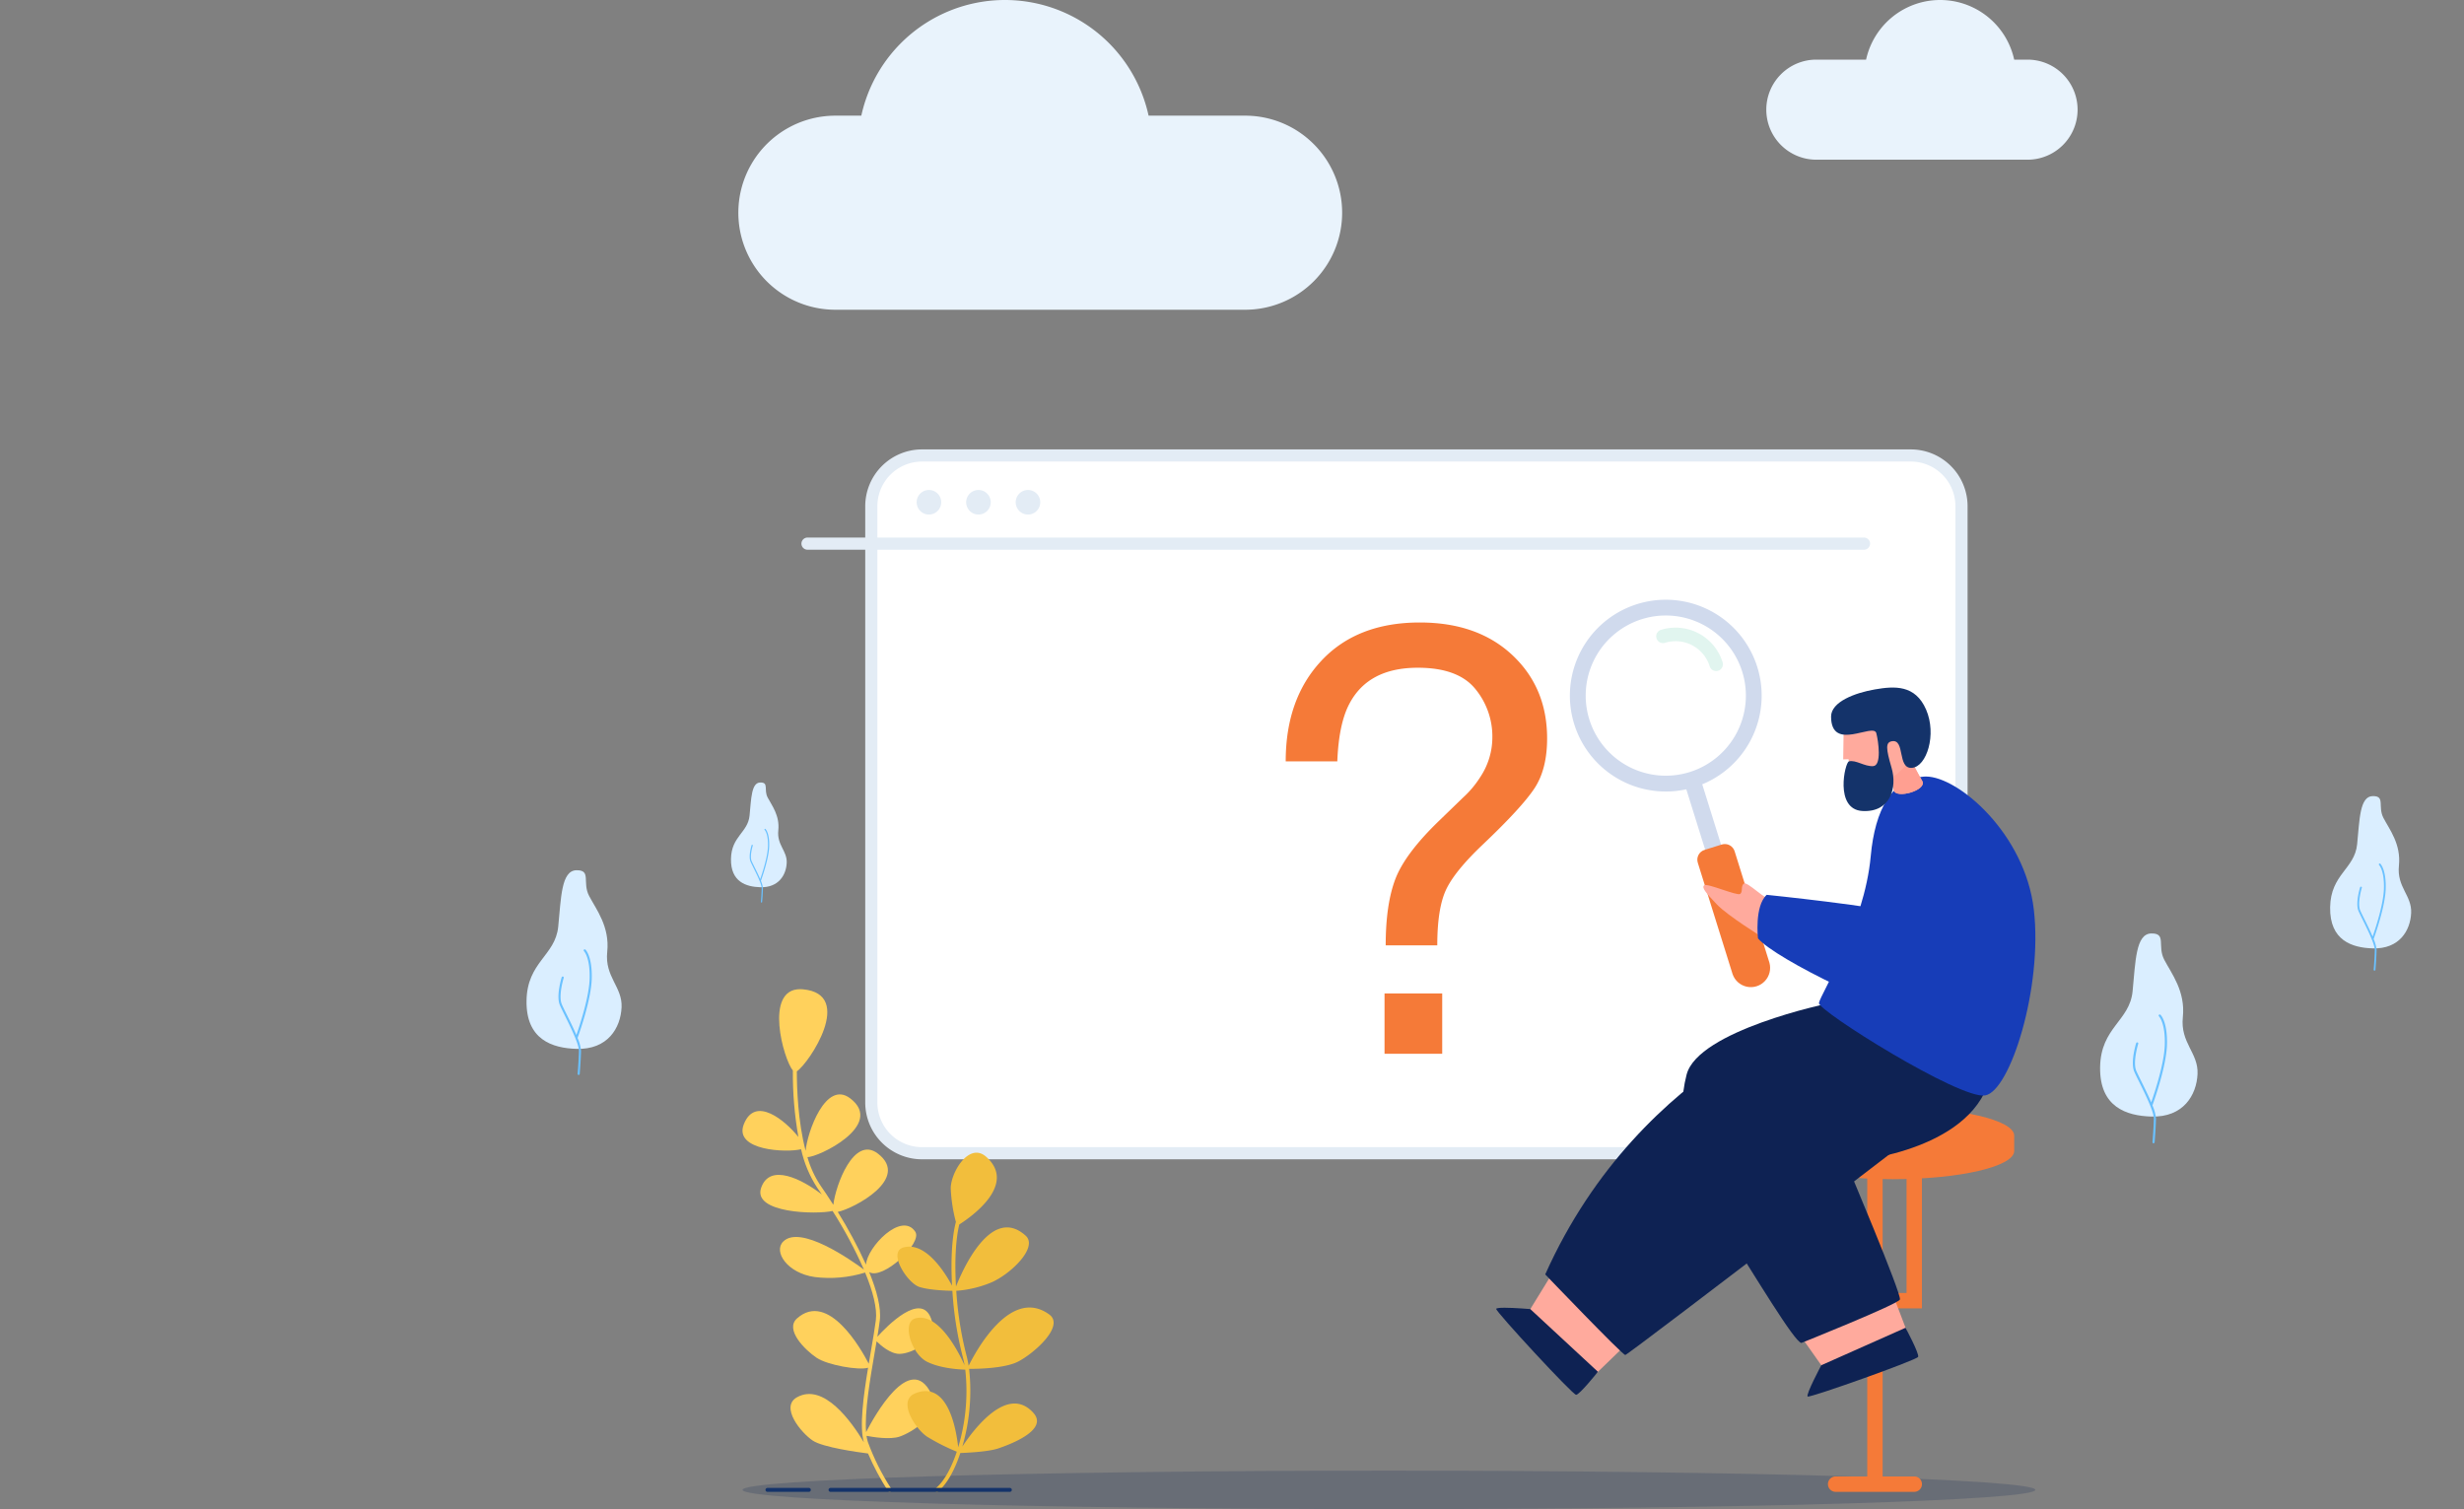 <svg xmlns="http://www.w3.org/2000/svg" xmlns:xlink="http://www.w3.org/1999/xlink" width="804.296" height="492.588" viewBox="0 0 804.296 492.588">
  <rect x="0" y="0" width="804.296" height="492.588" fill="#808080" stroke="none"/>
  <defs>
    <clipPath id="clip-path">
      <rect id="Rectangle_161270" data-name="Rectangle 161270" width="804.296" height="492.588" fill="none"/>
    </clipPath>
    <clipPath id="clip-path-3">
      <rect id="Rectangle_161249" data-name="Rectangle 161249" width="422.021" height="12.56" fill="none"/>
    </clipPath>
    <clipPath id="clip-path-5">
      <path id="Path_39653" data-name="Path 39653" d="M456.359,612.6a118.765,118.765,0,0,0,1.8,21.684c-4.239-5.3-14.122-13.661-17.824-4.1-3.329,8.6,14.1,9.3,18.7,8.106a38.29,38.29,0,0,0,5.221,12.5c.521.745,1.04,1.507,1.558,2.272-6.29-4.865-16.994-10.444-19.821-2.15s18.078,8.749,23.327,7.533a142.723,142.723,0,0,1,10.226,19.126c-4.262-3.155-20.759-14.721-26.342-9.138-3.28,3.28,1.287,10.292,10.292,11.579a39.3,39.3,0,0,0,16.45-1.463c2.549,6.184,3.976,11.7,3.5,15.535-.334,2.672-.942,6.2-1.586,9.937-.24,1.392-.487,2.83-.732,4.288-2.384-4.621-13.19-23.879-23.418-14.788-4.08,3.627,2.573,10.293,6.433,12.866,3.526,2.351,13.653,4.162,16.769,3.229-1.548,9.37-2.865,19.349-1.377,24.336-4-6.683-13.122-19.534-21.824-14.7-5.623,3.124,1.286,11.579,5.146,14.152,3.348,2.232,15,3.82,18.03,4.2a83.208,83.208,0,0,0,6.522,12.236.643.643,0,1,0,1.07-.713,76,76,0,0,1-7.645-15.286,11.909,11.909,0,0,1-.438-1.995c1.935.375,7.6,1.324,10.765.268,3.859-1.286,13.792-7.152,10.292-14.151-6.825-13.652-18.566,7.576-21.193,12.674-.548-6.529,1.316-17.384,2.869-26.4.19-1.106.377-2.191.555-3.244,1.253,1.246,4.456,4.1,7.477,4.1,3.859,0,13.04-4.251,10.292-11.579-3.314-8.838-14.44,2.583-17.52,5.989.321-1.945.6-3.742.79-5.265.516-4.129-.974-9.789-3.453-15.843,4.345,2.728,17.529-9.448,15.038-13.184-4.468-6.7-15.716,5.017-16.081,10.75a150.721,150.721,0,0,0-9.214-17.207c5.258-1.113,23.87-10.885,13.048-19.073-7.823-5.92-13.746,10.382-14.49,16.729l-.078-.084c-1.472-2.315-2.895-4.442-4.179-6.277a32.9,32.9,0,0,1-4.209-9.2c3.363.182,25.542-10.4,13.951-19.176-7.991-6.046-14,11.1-14.534,17.129-2.5-9.487-2.866-20.42-2.868-25.938,3.936-2.571,19.077-25.217,1.988-26.77-.315-.029-.618-.043-.91-.043-11.812,0-5.435,22.873-2.377,26.548" transform="translate(-439.918 -586.05)" fill="none"/>
    </clipPath>
    <clipPath id="clip-path-7">
      <path id="Path_39658" data-name="Path 39658" d="M1049.368,665.32v4.987c0,5.093,17.761,9.222,39.671,9.222s39.67-4.129,39.67-9.222V665.32c0-5.093-17.761-9.222-39.67-9.222s-39.671,4.129-39.671,9.222" transform="translate(-1049.368 -656.098)" fill="#f57a38"/>
    </clipPath>
    <clipPath id="clip-path-9">
      <rect id="Rectangle_161256" data-name="Rectangle 161256" width="52.302" height="52.301" fill="none"/>
    </clipPath>
    <clipPath id="clip-path-10">
      <rect id="Rectangle_161257" data-name="Rectangle 161257" width="21.822" height="14.183" fill="none"/>
    </clipPath>
    <clipPath id="clip-path-11">
      <path id="Path_39662" data-name="Path 39662" d="M1013.622,500.221l-5.643,1.763a3.34,3.34,0,0,0-2.192,4.183l11.371,36.4a6.3,6.3,0,0,0,12.019-3.755l-11.371-36.4a3.335,3.335,0,0,0-4.184-2.192" transform="translate(-1005.635 -500.068)" fill="#f57a38"/>
    </clipPath>
    <clipPath id="clip-path-13">
      <path id="Path_39665" data-name="Path 39665" d="M886.47,775.168c-.164.873,24.961,28.058,26.089,28.046s7.12-7.52,7.12-7.52L897.6,775.232s-5.1-.437-8.4-.437c-1.536,0-2.68.095-2.732.373" transform="translate(-886.47 -774.795)" fill="none"/>
    </clipPath>
    <linearGradient id="linear-gradient" x1="-11.227" y1="1.672" x2="-11.214" y2="1.672" gradientUnits="objectBoundingBox">
      <stop offset="0" stop-color="#14336d"/>
      <stop offset="0.966" stop-color="#0e2253"/>
      <stop offset="1" stop-color="#0e2253"/>
    </linearGradient>
    <clipPath id="clip-path-14">
      <path id="Path_39666" data-name="Path 39666" d="M915.531,682.935s25.161,26.3,26.13,26.3S1062.7,617.051,1062.7,617.051l-50.9-22.577s-64.628,17.767-96.273,88.461" transform="translate(-915.531 -594.474)" fill="none"/>
    </clipPath>
    <linearGradient id="linear-gradient-2" x1="-2.597" y1="1.093" x2="-2.594" y2="1.093" xlink:href="#linear-gradient"/>
    <clipPath id="clip-path-16">
      <path id="Path_39668" data-name="Path 39668" d="M998.115,617.729c-3.68,14.389-.334,30.115,11.377,48.518s23.621,38.42,26.076,39.07c0,0,31.465-12.6,32.177-14.176s-17.62-44.887-17.62-44.887,37.356-2.484,46.07-24.507l-51.9-27.273s-42.495,8.867-46.175,23.255" transform="translate(-996.692 -594.474)" fill="none"/>
    </clipPath>
    <linearGradient id="linear-gradient-3" x1="-3.803" y1="1.322" x2="-3.799" y2="1.322" xlink:href="#linear-gradient"/>
    <clipPath id="clip-path-17">
      <path id="Path_39669" data-name="Path 39669" d="M1111.879,460.1c-10.341.886-15.878,10.582-17.285,26-2.063,22.619-16.471,45.093-16.9,47.885-.387,2.505,46.029,31.577,54.245,30.174s18.841-35.314,15.9-60.635c-2.873-24.75-24.609-43.454-35.245-43.457-.245,0-.483.01-.716.03" transform="translate(-1077.69 -460.069)" fill="none"/>
    </clipPath>
    <linearGradient id="linear-gradient-4" x1="-5.003" y1="1.96" x2="-4.998" y2="1.96" gradientUnits="objectBoundingBox">
      <stop offset="0" stop-color="#3162df"/>
      <stop offset="0.965" stop-color="#173db8"/>
      <stop offset="1" stop-color="#173db8"/>
    </linearGradient>
    <clipPath id="clip-path-18">
      <path id="Path_39670" data-name="Path 39670" d="M1100.16,467.178c-20.745,1.8-.138,44.141-9.666,41.282s-46.215-6.591-46.215-6.591c-4.044,3.716-2.842,14.21-2.842,14.21,5.574,6.668,43.608,25.328,58.723,27.435s33.1-.626,28.7-33.2c-4.312-31.907-22.462-43.152-28.346-43.152-.123,0-.241,0-.353.015" transform="translate(-1041.27 -467.163)" fill="none"/>
    </clipPath>
    <linearGradient id="linear-gradient-5" x1="-4.761" y1="2.269" x2="-4.757" y2="2.269" xlink:href="#linear-gradient-4"/>
    <clipPath id="clip-path-19">
      <path id="Path_39671" data-name="Path 39671" d="M1075.406,798.886s-5.18,9.714-4.442,10.209,35.62-11.9,36.052-12.94-4.109-9.505-4.109-9.505Z" transform="translate(-1070.892 -786.649)" fill="none"/>
    </clipPath>
    <linearGradient id="linear-gradient-6" x1="-13.431" y1="1.761" x2="-13.418" y2="1.761" xlink:href="#linear-gradient"/>
  </defs>
  <g id="Group_142012" data-name="Group 142012" clip-path="url(#clip-path)">
    <g id="Group_141973" data-name="Group 141973">
      <g id="Group_141972" data-name="Group 141972" clip-path="url(#clip-path)">
        <g id="Group_141971" data-name="Group 141971" transform="translate(242.366 480.027)" opacity="0.2">
          <g id="Group_141970" data-name="Group 141970">
            <g id="Group_141969" data-name="Group 141969" clip-path="url(#clip-path-3)">
              <path id="Path_39634" data-name="Path 39634" d="M861.938,877.579c0,3.469-94.473,6.28-211.01,6.28s-211.009-2.811-211.009-6.28,94.472-6.28,211.009-6.28,211.01,2.811,211.01,6.28" transform="translate(-439.919 -871.299)" fill="#0b2252"/>
            </g>
          </g>
        </g>
        <path id="Path_39635" data-name="Path 39635" d="M1051.287,24.248a16.278,16.278,0,0,1,11.547-4.783h16.241a24.742,24.742,0,0,1,48.345,0h4.364a16.33,16.33,0,1,1,0,32.661h-68.95a16.33,16.33,0,0,1-11.547-27.878" transform="translate(-469.95)" fill="#e9f3fc"/>
        <path id="Path_39636" data-name="Path 39636" d="M717.49,94.338a31.575,31.575,0,0,0-22.4-9.277h-31.5a47.99,47.99,0,0,0-93.771,0h-8.465a31.674,31.674,0,1,0,0,63.348H695.093a31.674,31.674,0,0,0,22.4-54.071" transform="translate(-288.669 -47.307)" fill="#e9f3fc"/>
      </g>
    </g>
    <g id="Group_141977" data-name="Group 141977">
      <g id="Group_141976" data-name="Group 141976" clip-path="url(#clip-path)">
        <path id="Path_39638" data-name="Path 39638" d="M851.42,497.61h-314.5a20.678,20.678,0,0,1-20.678-20.678V290.538a20.678,20.678,0,0,1,20.678-20.678h314.5A20.678,20.678,0,0,1,872.1,290.538V476.931A20.678,20.678,0,0,1,851.42,497.61" transform="translate(-231.826 -121.185)" fill="#fff"/>
        <path id="Path_39639" data-name="Path 39639" d="M853.938,497.976H531.164a18.547,18.547,0,0,1-18.526-18.526V284.786a18.547,18.547,0,0,1,18.526-18.526H853.938a18.547,18.547,0,0,1,18.525,18.526V479.45a18.547,18.547,0,0,1-18.525,18.526M531.164,270.227a14.576,14.576,0,0,0-14.56,14.56V479.45a14.576,14.576,0,0,0,14.56,14.56H853.938A14.575,14.575,0,0,0,868.5,479.45V284.786a14.575,14.575,0,0,0-14.558-14.56Z" transform="translate(-230.209 -119.569)" fill="#e3ecf5"/>
        <path id="Path_39640" data-name="Path 39640" d="M773.443,381.246q11.685-12.439,32.082-12.44,18.866,0,30.214,10.642t11.349,27.2q0,10.028-4.115,16.271t-16.865,18.352q-9.275,8.8-12.073,14.9t-2.8,18.021H794.4q0-13.527,3.216-21.8t14.313-18.966l7.72-7.473a32.447,32.447,0,0,0,5.634-6.717,23.39,23.39,0,0,0,3.929-12.77,24.406,24.406,0,0,0-5.651-16.082q-5.648-6.811-18.689-6.811-16.13,0-22.31,11.73-3.477,6.528-3.96,18.825H761.76q0-20.434,11.683-32.873m20.575,108.645h18.825v19.676H794.018Z" transform="translate(-342.081 -165.619)" fill="#f57a38"/>
        <path id="Path_39641" data-name="Path 39641" d="M821.676,322.454H476.822a1.983,1.983,0,1,1,0-3.967H821.676a1.983,1.983,0,0,1,0,3.967" transform="translate(-213.234 -143.022)" fill="#e3ecf5"/>
        <path id="Path_39642" data-name="Path 39642" d="M551.117,294.308a4.006,4.006,0,1,1-4.006-4.006,4.007,4.007,0,0,1,4.006,4.006" transform="translate(-243.89 -130.365)" fill="#e3ecf5"/>
        <path id="Path_39643" data-name="Path 39643" d="M580.457,294.308a4.006,4.006,0,1,1-4.006-4.006,4.007,4.007,0,0,1,4.006,4.006" transform="translate(-257.066 -130.365)" fill="#e3ecf5"/>
        <path id="Path_39644" data-name="Path 39644" d="M609.8,294.308a4.006,4.006,0,1,1-4.006-4.006,4.007,4.007,0,0,1,4.006,4.006" transform="translate(-270.242 -130.365)" fill="#e3ecf5"/>
        <path id="Path_39645" data-name="Path 39645" d="M328.249,573.892c-7.9-.239-16.478-3.013-16.291-15.707s9.4-14.669,10.344-24.166.986-18.336,5.947-18.43,1.821,3.965,4.132,8.369,6.787,10.036,5.92,18.266,4.991,11.381,4.683,18.109-4.51,13.868-14.735,13.56" transform="translate(-140.089 -231.533)" fill="#daeeff"/>
        <path id="Path_39646" data-name="Path 39646" d="M339.667,562.511a.345.345,0,0,0-.473.5c.021.02,2.059,2.07,1.85,9.093-.18,6.069-3.326,15.46-4.323,18.295-.934-2.212-2.141-4.649-3.157-6.7-.687-1.387-1.28-2.584-1.6-3.341-1.174-2.76.613-8.56.631-8.618a.345.345,0,0,0-.658-.206c-.077.248-1.881,6.1-.608,9.094.329.775.927,1.981,1.619,3.377,1.853,3.741,4.653,9.394,4.609,11.592-.061,3.05-.429,7.428-.432,7.472a.345.345,0,0,0,.315.372h.029a.344.344,0,0,0,.343-.316c0-.044.374-4.444.435-7.516a12.976,12.976,0,0,0-1.133-4.253c.455-1.25,4.417-12.321,4.622-19.231.219-7.394-1.974-9.528-2.067-9.615" transform="translate(-148.584 -252.564)" fill="#6ac1ff"/>
        <path id="Path_39647" data-name="Path 39647" d="M1394.444,521.361c-6.737-.2-14.048-2.568-13.887-13.39s8.017-12.506,8.818-20.6.84-15.632,5.069-15.712,1.554,3.381,3.523,7.135,5.785,8.555,5.047,15.572,4.255,9.7,3.992,15.438-3.846,11.823-12.563,11.56" transform="translate(-619.961 -211.804)" fill="#daeeff"/>
        <path id="Path_39648" data-name="Path 39648" d="M1404.178,511.658a.294.294,0,0,0-.4.429c.018.017,1.755,1.765,1.577,7.751-.154,5.174-2.836,13.18-3.685,15.6-.8-1.886-1.825-3.964-2.692-5.714-.586-1.182-1.091-2.2-1.366-2.848-1-2.352.523-7.3.538-7.347a.294.294,0,1,0-.562-.175c-.066.211-1.6,5.2-.518,7.752.281.661.79,1.689,1.379,2.879,1.58,3.189,3.967,8.008,3.929,9.882-.052,2.6-.365,6.332-.369,6.37a.294.294,0,0,0,.268.318h.025a.3.3,0,0,0,.293-.269c0-.037.318-3.788.371-6.407a11.068,11.068,0,0,0-.965-3.626c.387-1.065,3.764-10.5,3.94-16.4.187-6.3-1.683-8.123-1.762-8.2" transform="translate(-627.203 -229.733)" fill="#6ac1ff"/>
        <path id="Path_39649" data-name="Path 39649" d="M442.645,497.789c-4.634-.14-9.662-1.766-9.552-9.21s5.514-8.6,6.065-14.171.578-10.752,3.487-10.807,1.068,2.325,2.423,4.908,3.98,5.884,3.471,10.711,2.927,6.673,2.746,10.618-2.646,8.132-8.641,7.951" transform="translate(-194.487 -208.188)" fill="#daeeff"/>
        <path id="Path_39650" data-name="Path 39650" d="M449.34,491.115a.2.2,0,0,0-.278.295c.012.012,1.207,1.214,1.085,5.331-.106,3.558-1.95,9.065-2.534,10.728-.548-1.3-1.256-2.727-1.852-3.93-.4-.813-.75-1.516-.94-1.959-.689-1.619.36-5.02.37-5.054a.2.2,0,1,0-.385-.12c-.046.145-1.1,3.577-.357,5.332.193.454.543,1.161.948,1.98,1.087,2.194,2.729,5.509,2.7,6.8-.036,1.788-.251,4.356-.253,4.382a.2.2,0,0,0,.184.218h.018a.2.2,0,0,0,.2-.186c0-.026.219-2.605.256-4.407a7.626,7.626,0,0,0-.664-2.494c.267-.732,2.589-7.224,2.71-11.277.129-4.335-1.157-5.587-1.211-5.638" transform="translate(-199.468 -220.519)" fill="#6ac1ff"/>
        <path id="Path_39651" data-name="Path 39651" d="M1260.981,612.8c-8.1-.245-16.891-3.088-16.7-16.1s9.639-15.037,10.6-24.772,1.01-18.8,6.1-18.892,1.868,4.064,4.236,8.579,6.957,10.288,6.068,18.724,5.117,11.666,4.8,18.563-4.625,14.215-15.105,13.9" transform="translate(-558.765 -248.347)" fill="#daeeff"/>
        <path id="Path_39652" data-name="Path 39652" d="M1272.685,601.129a.354.354,0,0,0-.485.515c.021.02,2.111,2.122,1.9,9.32-.185,6.221-3.409,15.847-4.431,18.753-.958-2.267-2.194-4.766-3.236-6.87-.7-1.421-1.312-2.649-1.642-3.424-1.2-2.83.629-8.775.647-8.834a.354.354,0,0,0-.675-.211c-.079.254-1.929,6.254-.623,9.322.338.794.95,2.03,1.659,3.461,1.9,3.835,4.769,9.63,4.724,11.883-.063,3.127-.439,7.614-.443,7.659a.353.353,0,0,0,.322.382l.03,0a.354.354,0,0,0,.352-.324c0-.045.383-4.555.446-7.7a13.294,13.294,0,0,0-1.161-4.36c.466-1.281,4.527-12.63,4.738-19.714.225-7.579-2.023-9.767-2.119-9.856" transform="translate(-567.473 -269.905)" fill="#6ac1ff"/>
      </g>
    </g>
    <g id="Group_141979" data-name="Group 141979" transform="translate(242.366 322.874)">
      <g id="Group_141978" data-name="Group 141978" clip-path="url(#clip-path-5)">
        <rect id="Rectangle_161253" data-name="Rectangle 161253" width="96.107" height="173.561" transform="matrix(0.984, -0.178, 0.178, 0.984, -31.689, 5.214)" fill="#ffd15c"/>
      </g>
    </g>
    <g id="Group_141981" data-name="Group 141981">
      <g id="Group_141980" data-name="Group 141980" clip-path="url(#clip-path)">
        <path id="Path_39654" data-name="Path 39654" d="M537.534,761.473c10.8-4.32,13.44,12.209,14.01,17.629a63.575,63.575,0,0,0,2.313-25.354c-1.643-.041-8.013-.342-12.463-2.567-5.146-2.573-8.32-12.878-3.86-14.152,7.493-2.141,14.091,10.852,16.1,15.279-.176-1-.385-1.965-.636-2.887a114.774,114.774,0,0,1-3.347-21.406c-2.032-.037-7.7-.235-10.828-1.278-3.859-1.287-10.394-11.366-5.146-12.865,7.233-2.067,13.632,8.309,15.872,12.476-.433-7.953-.105-15.607,1.247-20.823a50.8,50.8,0,0,1-1.681-10.951c0-5.146,5.972-15.276,11.578-10.293,10.243,9.1-5.107,19.746-8.787,22.081-1.244,5.137-1.518,12.552-1.073,20.246,2.3-5.788,11.591-26.617,22.725-16.6,4.276,3.849-5.146,12.865-11.579,15.438a36.633,36.633,0,0,1-11.057,2.571,113.86,113.86,0,0,0,3.315,21.061,33.668,33.668,0,0,1,.722,3.4c2.439-4.921,13.789-25.846,26.318-16.735,5.2,3.783-5.146,12.865-10.292,15.438-4.417,2.209-13.41,2.325-15.87,2.313a65.013,65.013,0,0,1-2.214,25.361c3.78-5.718,14.83-20.4,23.23-10.948,4.984,5.607-7.917,10.358-11.579,11.579-3.225,1.075-10.122,1.4-12.306,1.471-1.83,5.525-4.32,10.111-7.223,12.53a.643.643,0,1,1-.824-.987c2.771-2.31,5.145-6.685,6.895-11.972a66.026,66.026,0,0,1-9.7-4.9c-3.86-2.573-9.833-11.763-3.86-14.152" transform="translate(-238.776 -306.685)" fill="#f2be3c"/>
        <path id="Path_39655" data-name="Path 39655" d="M491.547,882.817h58.537a.643.643,0,1,0,0-1.286H491.547a.643.643,0,1,0,0,1.286" transform="translate(-220.448 -395.866)" fill="#14336a"/>
        <path id="Path_39656" data-name="Path 39656" d="M454.184,882.817h13.509a.643.643,0,0,0,0-1.286H454.184a.643.643,0,1,0,0,1.286" transform="translate(-203.67 -395.866)" fill="#14336a"/>
        <path id="Path_39657" data-name="Path 39657" d="M1085.543,794.057h10.314V695.07h5.027v39.1h7.8v-39.1h5.026v44.123h-12.828v54.864H1111.2a2.513,2.513,0,0,1,0,5.027h-25.656a2.513,2.513,0,1,1,0-5.027" transform="translate(-486.353 -312.133)" fill="#f57a38"/>
      </g>
    </g>
    <g id="Group_141983" data-name="Group 141983" transform="translate(578.132 361.466)">
      <g id="Group_141982" data-name="Group 141982" clip-path="url(#clip-path-7)">
        <rect id="Rectangle_161255" data-name="Rectangle 161255" width="81.137" height="30.518" transform="translate(-2.113 0.192) rotate(-5.194)" fill="#f57a38"/>
      </g>
    </g>
    <g id="Group_141991" data-name="Group 141991">
      <g id="Group_141990" data-name="Group 141990" clip-path="url(#clip-path)">
        <g id="Group_141986" data-name="Group 141986" transform="translate(517.594 200.902)" opacity="0.1">
          <g id="Group_141985" data-name="Group 141985">
            <g id="Group_141984" data-name="Group 141984" clip-path="url(#clip-path-9)">
              <path id="Path_39659" data-name="Path 39659" d="M990.593,383.012a26.144,26.144,0,1,1-32.75-17.159,26.143,26.143,0,0,1,32.75,17.159" transform="translate(-939.487 -364.657)" fill="#fff"/>
            </g>
          </g>
        </g>
        <g id="Group_141989" data-name="Group 141989" transform="translate(540.582 204.857)" opacity="0.17">
          <g id="Group_141988" data-name="Group 141988">
            <g id="Group_141987" data-name="Group 141987" clip-path="url(#clip-path-10)">
              <path id="Path_39660" data-name="Path 39660" d="M1000.813,386.02a2.217,2.217,0,0,1-2.116-1.556,11.662,11.662,0,0,0-14.61-7.655,2.217,2.217,0,0,1-1.321-4.232,16.1,16.1,0,0,1,20.163,10.565,2.218,2.218,0,0,1-2.116,2.878" transform="translate(-981.211 -371.837)" fill="#50c6a1"/>
            </g>
          </g>
        </g>
        <path id="Path_39661" data-name="Path 39661" d="M952.106,356.734a31.3,31.3,0,1,0,39.2,20.541,31.3,31.3,0,0,0-39.2-20.541m17.127,54.827a26.144,26.144,0,1,1,17.159-32.75,26.144,26.144,0,0,1-17.159,32.75" transform="translate(-417.692 -159.554)" fill="#d0daed"/>
        <rect id="Rectangle_161258" data-name="Rectangle 161258" width="5.447" height="24.806" transform="matrix(0.955, -0.298, 0.298, 0.955, 550.173, 256.764)" fill="#d0daed"/>
      </g>
    </g>
    <g id="Group_141993" data-name="Group 141993" transform="translate(554.038 275.504)">
      <g id="Group_141992" data-name="Group 141992" clip-path="url(#clip-path-11)">
        <rect id="Rectangle_161260" data-name="Rectangle 161260" width="38.055" height="52.949" transform="translate(-13.966 4.239) rotate(-17.35)" fill="#f57a38"/>
      </g>
    </g>
    <g id="Group_141995" data-name="Group 141995">
      <g id="Group_141994" data-name="Group 141994" clip-path="url(#clip-path)">
        <path id="Path_39663" data-name="Path 39663" d="M1028.852,541.17s-11.715-7.223-15.248-10.959-5.028-5.434-4.119-6.227,10.8,3.562,11.754,2.828.121-2.559,1.195-3.384,7.454,5.752,8.968,5.253-.787,11.324-2.549,12.488" transform="translate(-453.209 -235.022)" fill="#ffaa9d"/>
        <path id="Path_39664" data-name="Path 39664" d="M935.314,780.727l-8.59,8.311L904.961,768.9l7.161-11.647Z" transform="translate(-406.388 -340.055)" fill="#ffaa9d"/>
      </g>
    </g>
    <g id="Group_141997" data-name="Group 141997" transform="translate(488.385 426.86)">
      <g id="Group_141996" data-name="Group 141996" clip-path="url(#clip-path-13)">
        <rect id="Rectangle_161262" data-name="Rectangle 161262" width="43.057" height="43.822" transform="matrix(0.625, -0.78, 0.78, 0.625, -14.038, 17.31)" fill="url(#linear-gradient)"/>
      </g>
    </g>
    <g id="Group_141999" data-name="Group 141999" transform="translate(504.396 327.515)">
      <g id="Group_141998" data-name="Group 141998" clip-path="url(#clip-path-14)">
        <rect id="Rectangle_161263" data-name="Rectangle 161263" width="186.602" height="181.695" transform="matrix(0.779, -0.627, 0.627, 0.779, -56.065, 45.164)" fill="url(#linear-gradient-2)"/>
      </g>
    </g>
    <g id="Group_142001" data-name="Group 142001">
      <g id="Group_142000" data-name="Group 142000" clip-path="url(#clip-path)">
        <path id="Path_39667" data-name="Path 39667" d="M1097.382,769.352l4.258,11.168L1074.557,792.6l-7.887-11.168Z" transform="translate(-479.006 -345.49)" fill="#ffaa9d"/>
      </g>
    </g>
    <g id="Group_142003" data-name="Group 142003" transform="translate(549.111 327.515)">
      <g id="Group_142002" data-name="Group 142002" clip-path="url(#clip-path-16)">
        <rect id="Rectangle_161265" data-name="Rectangle 161265" width="138.896" height="133.454" transform="matrix(0.341, -0.94, 0.94, 0.341, -37.785, 97.957)" fill="url(#linear-gradient-3)"/>
      </g>
    </g>
    <g id="Group_142005" data-name="Group 142005" transform="translate(593.735 253.467)">
      <g id="Group_142004" data-name="Group 142004" clip-path="url(#clip-path-17)">
        <rect id="Rectangle_161266" data-name="Rectangle 161266" width="114.501" height="127.666" transform="translate(-44.216 23.404) rotate(-28.1)" fill="url(#linear-gradient-4)"/>
      </g>
    </g>
    <g id="Group_142007" data-name="Group 142007" transform="translate(573.67 257.376)">
      <g id="Group_142006" data-name="Group 142006" clip-path="url(#clip-path-18)">
        <rect id="Rectangle_161267" data-name="Rectangle 161267" width="117.676" height="110.757" transform="translate(-31.416 14.41) rotate(-25.376)" fill="url(#linear-gradient-5)"/>
      </g>
    </g>
    <g id="Group_142009" data-name="Group 142009" transform="translate(589.99 433.391)">
      <g id="Group_142008" data-name="Group 142008" clip-path="url(#clip-path-19)">
        <rect id="Rectangle_161268" data-name="Rectangle 161268" width="43.64" height="37.768" transform="matrix(0.882, -0.471, 0.471, 0.882, -10.198, 5.089)" fill="url(#linear-gradient-6)"/>
      </g>
    </g>
    <g id="Group_142011" data-name="Group 142011">
      <g id="Group_142010" data-name="Group 142010" clip-path="url(#clip-path)">
        <path id="Path_39672" data-name="Path 39672" d="M1092.235,423.848l-.174,11.642,1.738-.056s1.393,9.635,8.2,8.114c1.954-.437,4.449-2.091,5.167-1.761.853.393,1.221,3.03,1.415,3.792.741,2.916,10.947-.031,9.293-3.02-1.571-2.837-3.913-6.712-3.417-7.788,1.729-3.752,2.221-13.071-7.16-16.186-7.473-2.481-14.973,1.279-15.057,5.263" transform="translate(-490.408 -187.615)" fill="#ffaa9d"/>
        <path id="Path_39673" data-name="Path 39673" d="M1129.931,456.4c-1.571-2.837-3.913-6.712-3.417-7.789,0,0-3.94,6.06-7.575,6.976-.008,0-.012.006-.019.008a.659.659,0,0,1,.3.033c.853.392,1.221,3.03,1.415,3.791.74,2.917,10.947-.031,9.292-3.019" transform="translate(-502.47 -201.457)" fill="#ff9f91"/>
        <path id="Path_39674" data-name="Path 39674" d="M1104.758,424.87c4.384-.749,1.661,9.02,6.491,8.694s8.2-10.885,4.652-19.028-10.288-7.689-16.714-6.579-14.3,4.016-14.3,8.875c.012,11.693,13.849,1.883,14.763,5.4.707,2.719,1.795,10.583-1.024,10.765s-5.69-2.143-7.916-1.547c-1.284.344-4.811,15.68,4.41,16.192,9.122.507,11.431-7.546,9.508-14.122-1.829-6.255-2.014-8.283.126-8.649" transform="translate(-487.188 -182.927)" fill="#14336a"/>
      </g>
    </g>
  </g>
</svg>
